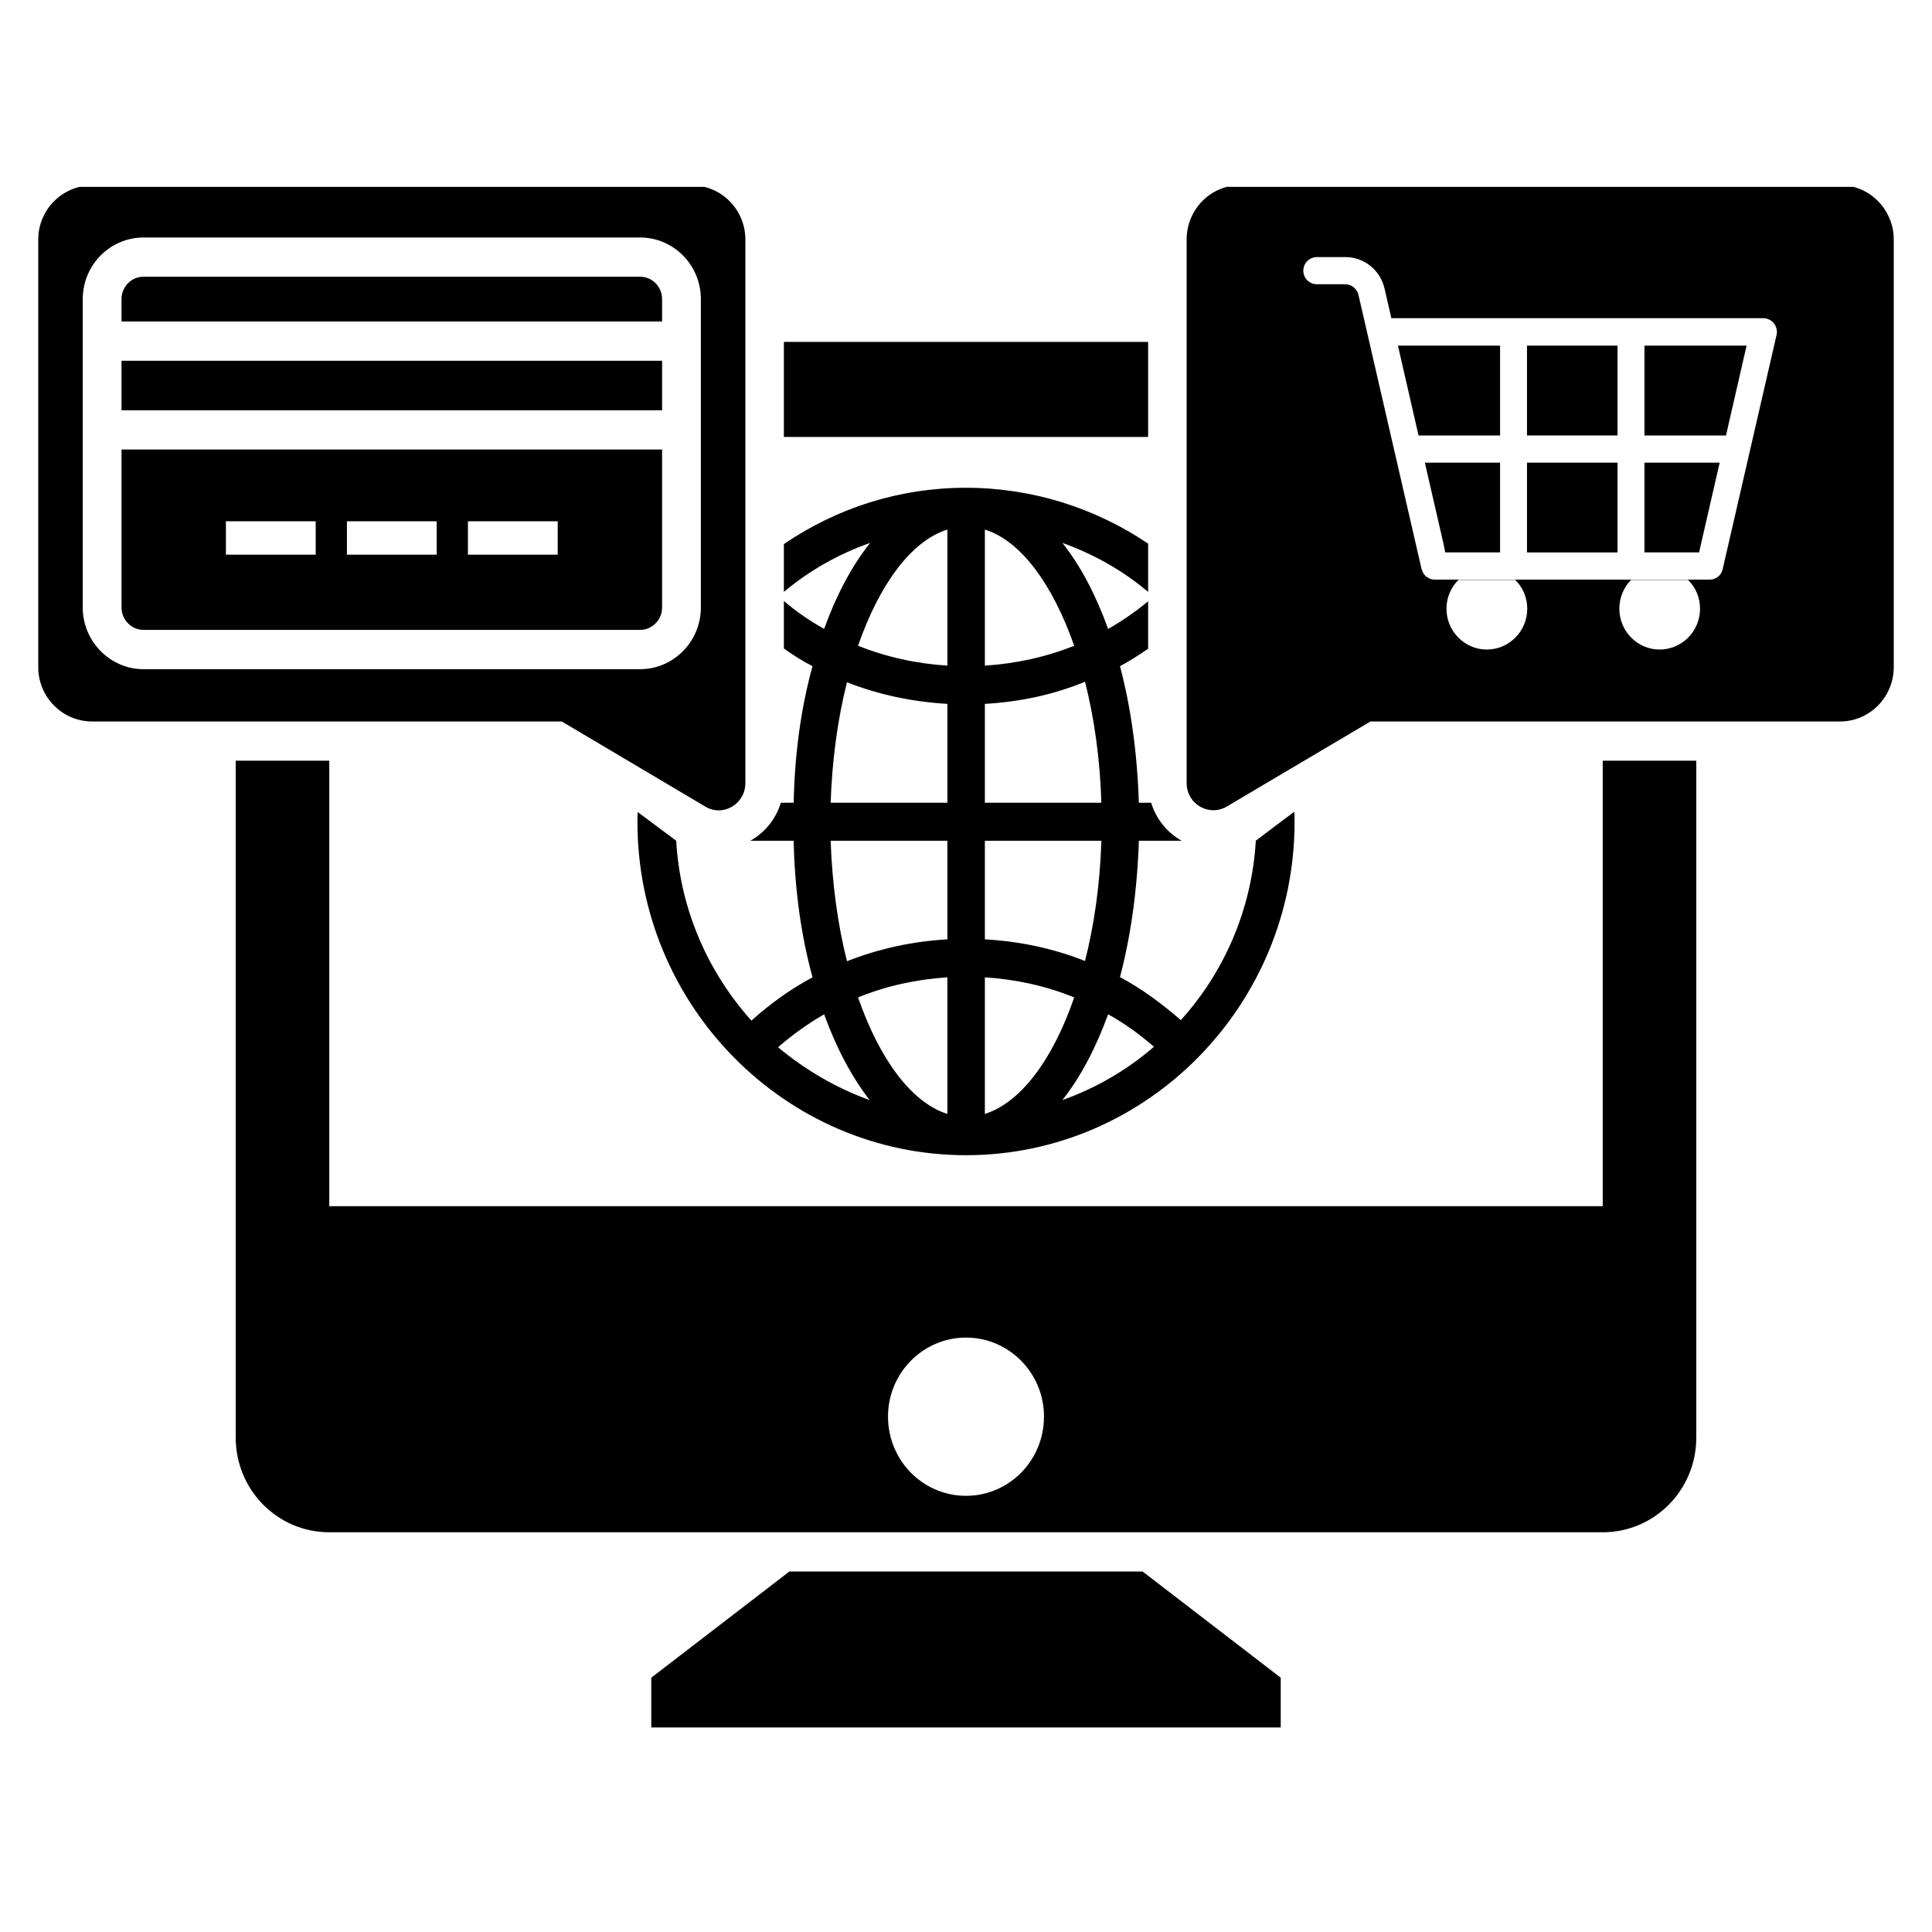 <svg xmlns="http://www.w3.org/2000/svg" xmlns:xlink="http://www.w3.org/1999/xlink" width="40" zoomAndPan="magnify" viewBox="0 0 30 30" height="40" preserveAspectRatio="xMidYMid meet" version="1.0"><defs><clipPath id="1213484659"><path d="M 10 24 L 20 24 L 20 26.855 L 10 26.855 Z M 10 24 " clip-rule="nonzero"/></clipPath><clipPath id="89f4885964"><path d="M 18 2.902 L 29.516 2.902 L 29.516 13 L 18 13 Z M 18 2.902 " clip-rule="nonzero"/></clipPath><clipPath id="2dda9780b3"><path d="M 0.484 2.902 L 12 2.902 L 12 13 L 0.484 13 Z M 0.484 2.902 " clip-rule="nonzero"/></clipPath></defs><path fill="currentColor" d="M 12.172 5.309 L 17.828 5.309 L 17.828 6.785 L 12.172 6.785 Z M 12.172 5.309 " fill-opacity="1" fill-rule="nonzero"/><path fill="currentColor" d="M 24.887 18.73 L 5.113 18.73 L 5.113 11.812 L 3.66 11.812 L 3.66 22.32 C 3.66 23.137 4.309 23.793 5.113 23.793 L 24.887 23.793 C 25.691 23.793 26.34 23.137 26.34 22.32 L 26.34 11.812 L 24.887 11.812 Z M 15 23.227 C 14.332 23.227 13.789 22.68 13.789 21.996 C 13.789 21.32 14.332 20.77 15 20.77 C 15.668 20.77 16.211 21.32 16.211 21.996 C 16.211 22.68 15.668 23.227 15 23.227 Z M 15 23.227 " fill-opacity="1" fill-rule="nonzero"/><g clip-path="url(#1213484659)"><path fill="currentColor" d="M 12.258 24.402 L 10.113 26.051 L 10.113 26.824 L 19.887 26.824 L 19.887 26.051 L 17.742 24.402 Z M 12.258 24.402 " fill-opacity="1" fill-rule="nonzero"/></g><path fill="currentColor" d="M 12.617 15.176 C 12.273 15.359 11.961 15.586 11.668 15.848 C 10.996 15.098 10.562 14.129 10.5 13.055 C 9.945 12.641 9.844 12.566 9.902 12.609 C 9.898 12.66 9.898 12.707 9.898 12.762 C 9.898 15.613 12.191 17.938 15 17.938 C 17.809 17.938 20.102 15.613 20.102 12.762 C 20.102 12.707 20.102 12.652 20.098 12.605 C 20.035 12.648 19.16 13.312 19.5 13.055 C 19.438 14.121 19.008 15.098 18.336 15.84 C 18.043 15.586 17.727 15.352 17.391 15.172 C 17.559 14.535 17.66 13.816 17.684 13.055 L 18.348 13.055 C 18.121 12.926 17.953 12.719 17.875 12.465 L 17.684 12.465 C 17.66 11.695 17.559 10.977 17.391 10.344 C 17.539 10.266 17.684 10.172 17.828 10.074 L 17.828 9.336 C 17.637 9.496 17.426 9.641 17.207 9.766 C 17.016 9.238 16.777 8.781 16.496 8.43 C 16.977 8.602 17.43 8.855 17.828 9.191 L 17.828 8.441 C 17 7.883 16.02 7.574 15 7.574 C 13.973 7.574 13 7.883 12.172 8.449 L 12.172 9.191 C 12.574 8.855 13.023 8.602 13.512 8.43 C 13.23 8.781 12.988 9.238 12.797 9.766 C 12.574 9.641 12.363 9.496 12.172 9.332 L 12.172 10.07 C 12.316 10.172 12.461 10.266 12.617 10.344 C 12.441 10.977 12.34 11.695 12.324 12.465 L 12.125 12.465 C 12.047 12.719 11.879 12.926 11.652 13.055 L 12.324 13.055 C 12.34 13.816 12.441 14.535 12.617 15.176 Z M 17.918 16.254 C 17.504 16.613 17.023 16.895 16.496 17.082 C 16.777 16.73 17.016 16.273 17.207 15.75 C 17.461 15.891 17.695 16.059 17.918 16.254 Z M 15.293 8.223 C 15.852 8.398 16.344 9.07 16.68 10.027 C 16.242 10.203 15.773 10.305 15.293 10.336 Z M 15.293 10.93 C 15.836 10.898 16.355 10.789 16.848 10.586 C 16.992 11.152 17.082 11.793 17.102 12.465 L 15.293 12.465 Z M 15.293 13.055 L 17.102 13.055 C 17.082 13.719 16.992 14.359 16.848 14.922 C 16.355 14.727 15.836 14.617 15.293 14.586 Z M 15.293 15.176 C 15.773 15.207 16.242 15.309 16.68 15.488 C 16.352 16.445 15.852 17.121 15.293 17.297 Z M 14.711 17.297 C 14.152 17.121 13.656 16.445 13.324 15.488 C 13.762 15.309 14.23 15.207 14.711 15.176 Z M 14.711 8.223 L 14.711 10.336 C 14.23 10.305 13.762 10.203 13.324 10.027 C 13.656 9.07 14.152 8.398 14.711 8.223 Z M 13.152 10.594 C 13.645 10.789 14.172 10.898 14.711 10.93 L 14.711 12.465 L 12.898 12.465 C 12.922 11.793 13.008 11.16 13.152 10.594 Z M 14.711 13.055 L 14.711 14.586 C 14.172 14.617 13.648 14.73 13.152 14.926 C 13.008 14.359 12.922 13.719 12.898 13.055 Z M 12.797 15.75 C 12.988 16.277 13.23 16.73 13.504 17.082 C 12.984 16.895 12.504 16.613 12.082 16.262 C 12.305 16.066 12.547 15.895 12.797 15.75 Z M 12.797 15.75 " fill-opacity="1" fill-rule="nonzero"/><path fill="currentColor" d="M 25.535 8.578 L 26.383 8.578 L 26.703 7.184 L 25.535 7.184 Z M 25.535 8.578 " fill-opacity="1" fill-rule="nonzero"/><g clip-path="url(#89f4885964)"><path fill="currentColor" d="M 28.574 2.875 L 19.258 2.875 C 18.797 2.875 18.426 3.254 18.426 3.719 L 18.426 12.16 C 18.426 12.484 18.773 12.688 19.051 12.523 L 21.281 11.203 L 28.574 11.203 C 29.031 11.203 29.406 10.824 29.406 10.359 L 29.406 3.719 C 29.406 3.254 29.031 2.875 28.574 2.875 Z M 23.086 10.086 C 22.742 10.086 22.461 9.801 22.461 9.453 C 22.461 9.277 22.531 9.117 22.648 9.004 L 23.527 9.004 C 23.645 9.117 23.715 9.277 23.715 9.453 C 23.715 9.801 23.434 10.086 23.086 10.086 Z M 25.77 10.086 C 25.426 10.086 25.145 9.801 25.145 9.453 C 25.145 9.277 25.215 9.117 25.328 9.004 L 26.211 9.004 C 26.328 9.117 26.398 9.277 26.398 9.453 C 26.398 9.801 26.117 10.086 25.77 10.086 Z M 27.586 5.203 L 26.75 8.836 C 26.73 8.934 26.645 9 26.547 9 L 22.277 9 C 22.254 9 22.23 8.996 22.207 8.988 C 22.195 8.984 22.188 8.977 22.176 8.969 C 22.168 8.965 22.156 8.961 22.148 8.957 C 22.137 8.945 22.129 8.938 22.121 8.926 C 22.113 8.918 22.109 8.91 22.102 8.902 C 22.094 8.891 22.09 8.875 22.082 8.855 C 22.082 8.852 22.074 8.844 22.074 8.836 L 21.094 4.578 C 21.07 4.484 20.988 4.414 20.891 4.414 L 20.449 4.414 C 20.332 4.414 20.238 4.32 20.238 4.203 C 20.238 4.086 20.332 3.992 20.449 3.992 L 20.891 3.992 C 21.184 3.992 21.434 4.195 21.5 4.484 L 21.605 4.941 L 27.383 4.941 C 27.445 4.941 27.508 4.973 27.547 5.023 C 27.586 5.074 27.602 5.141 27.586 5.203 Z M 27.586 5.203 " fill-opacity="1" fill-rule="nonzero"/></g><path fill="currentColor" d="M 25.535 6.762 L 26.801 6.762 L 27.121 5.367 L 25.535 5.367 Z M 25.535 6.762 " fill-opacity="1" fill-rule="nonzero"/><path fill="currentColor" d="M 22.027 6.762 L 23.293 6.762 L 23.293 5.367 L 21.707 5.367 Z M 22.027 6.762 " fill-opacity="1" fill-rule="nonzero"/><path fill="currentColor" d="M 23.711 5.367 L 25.117 5.367 L 25.117 6.762 L 23.711 6.762 Z M 23.711 5.367 " fill-opacity="1" fill-rule="nonzero"/><path fill="currentColor" d="M 22.414 8.441 L 22.441 8.578 L 23.293 8.578 L 23.293 7.184 L 22.125 7.184 Z M 22.414 8.441 " fill-opacity="1" fill-rule="nonzero"/><path fill="currentColor" d="M 23.711 7.184 L 25.117 7.184 L 25.117 8.578 L 23.711 8.578 Z M 23.711 7.184 " fill-opacity="1" fill-rule="nonzero"/><g clip-path="url(#2dda9780b3)"><path fill="currentColor" d="M 10.949 12.523 C 11.223 12.691 11.574 12.488 11.574 12.16 L 11.574 3.719 C 11.574 3.254 11.199 2.879 10.746 2.879 L 1.43 2.879 C 0.969 2.879 0.594 3.254 0.594 3.719 L 0.594 10.363 C 0.594 10.824 0.969 11.203 1.43 11.203 L 8.723 11.203 Z M 1.285 9.434 L 1.285 4.645 C 1.285 4.113 1.711 3.688 2.227 3.688 L 9.941 3.688 C 10.457 3.688 10.883 4.113 10.883 4.645 L 10.883 9.434 C 10.883 9.961 10.457 10.391 9.941 10.391 L 2.227 10.391 C 1.711 10.391 1.285 9.961 1.285 9.434 Z M 1.285 9.434 " fill-opacity="1" fill-rule="nonzero"/></g><path fill="currentColor" d="M 10.281 4.645 C 10.281 4.449 10.125 4.297 9.941 4.297 L 2.227 4.297 C 2.043 4.297 1.887 4.449 1.887 4.645 L 1.887 4.992 L 10.281 4.992 Z M 10.281 4.645 " fill-opacity="1" fill-rule="nonzero"/><path fill="currentColor" d="M 1.887 5.602 L 10.281 5.602 L 10.281 6.371 L 1.887 6.371 Z M 1.887 5.602 " fill-opacity="1" fill-rule="nonzero"/><path fill="currentColor" d="M 10.281 9.434 L 10.281 6.98 L 1.887 6.98 L 1.887 9.434 C 1.887 9.625 2.043 9.781 2.227 9.781 L 9.941 9.781 C 10.125 9.781 10.281 9.625 10.281 9.434 Z M 4.902 8.613 L 3.508 8.613 L 3.508 8.094 L 4.902 8.094 Z M 6.781 8.613 L 5.387 8.613 L 5.387 8.094 L 6.781 8.094 Z M 8.66 8.613 L 7.266 8.613 L 7.266 8.094 L 8.66 8.094 Z M 8.66 8.613 " fill-opacity="1" fill-rule="nonzero"/></svg>
